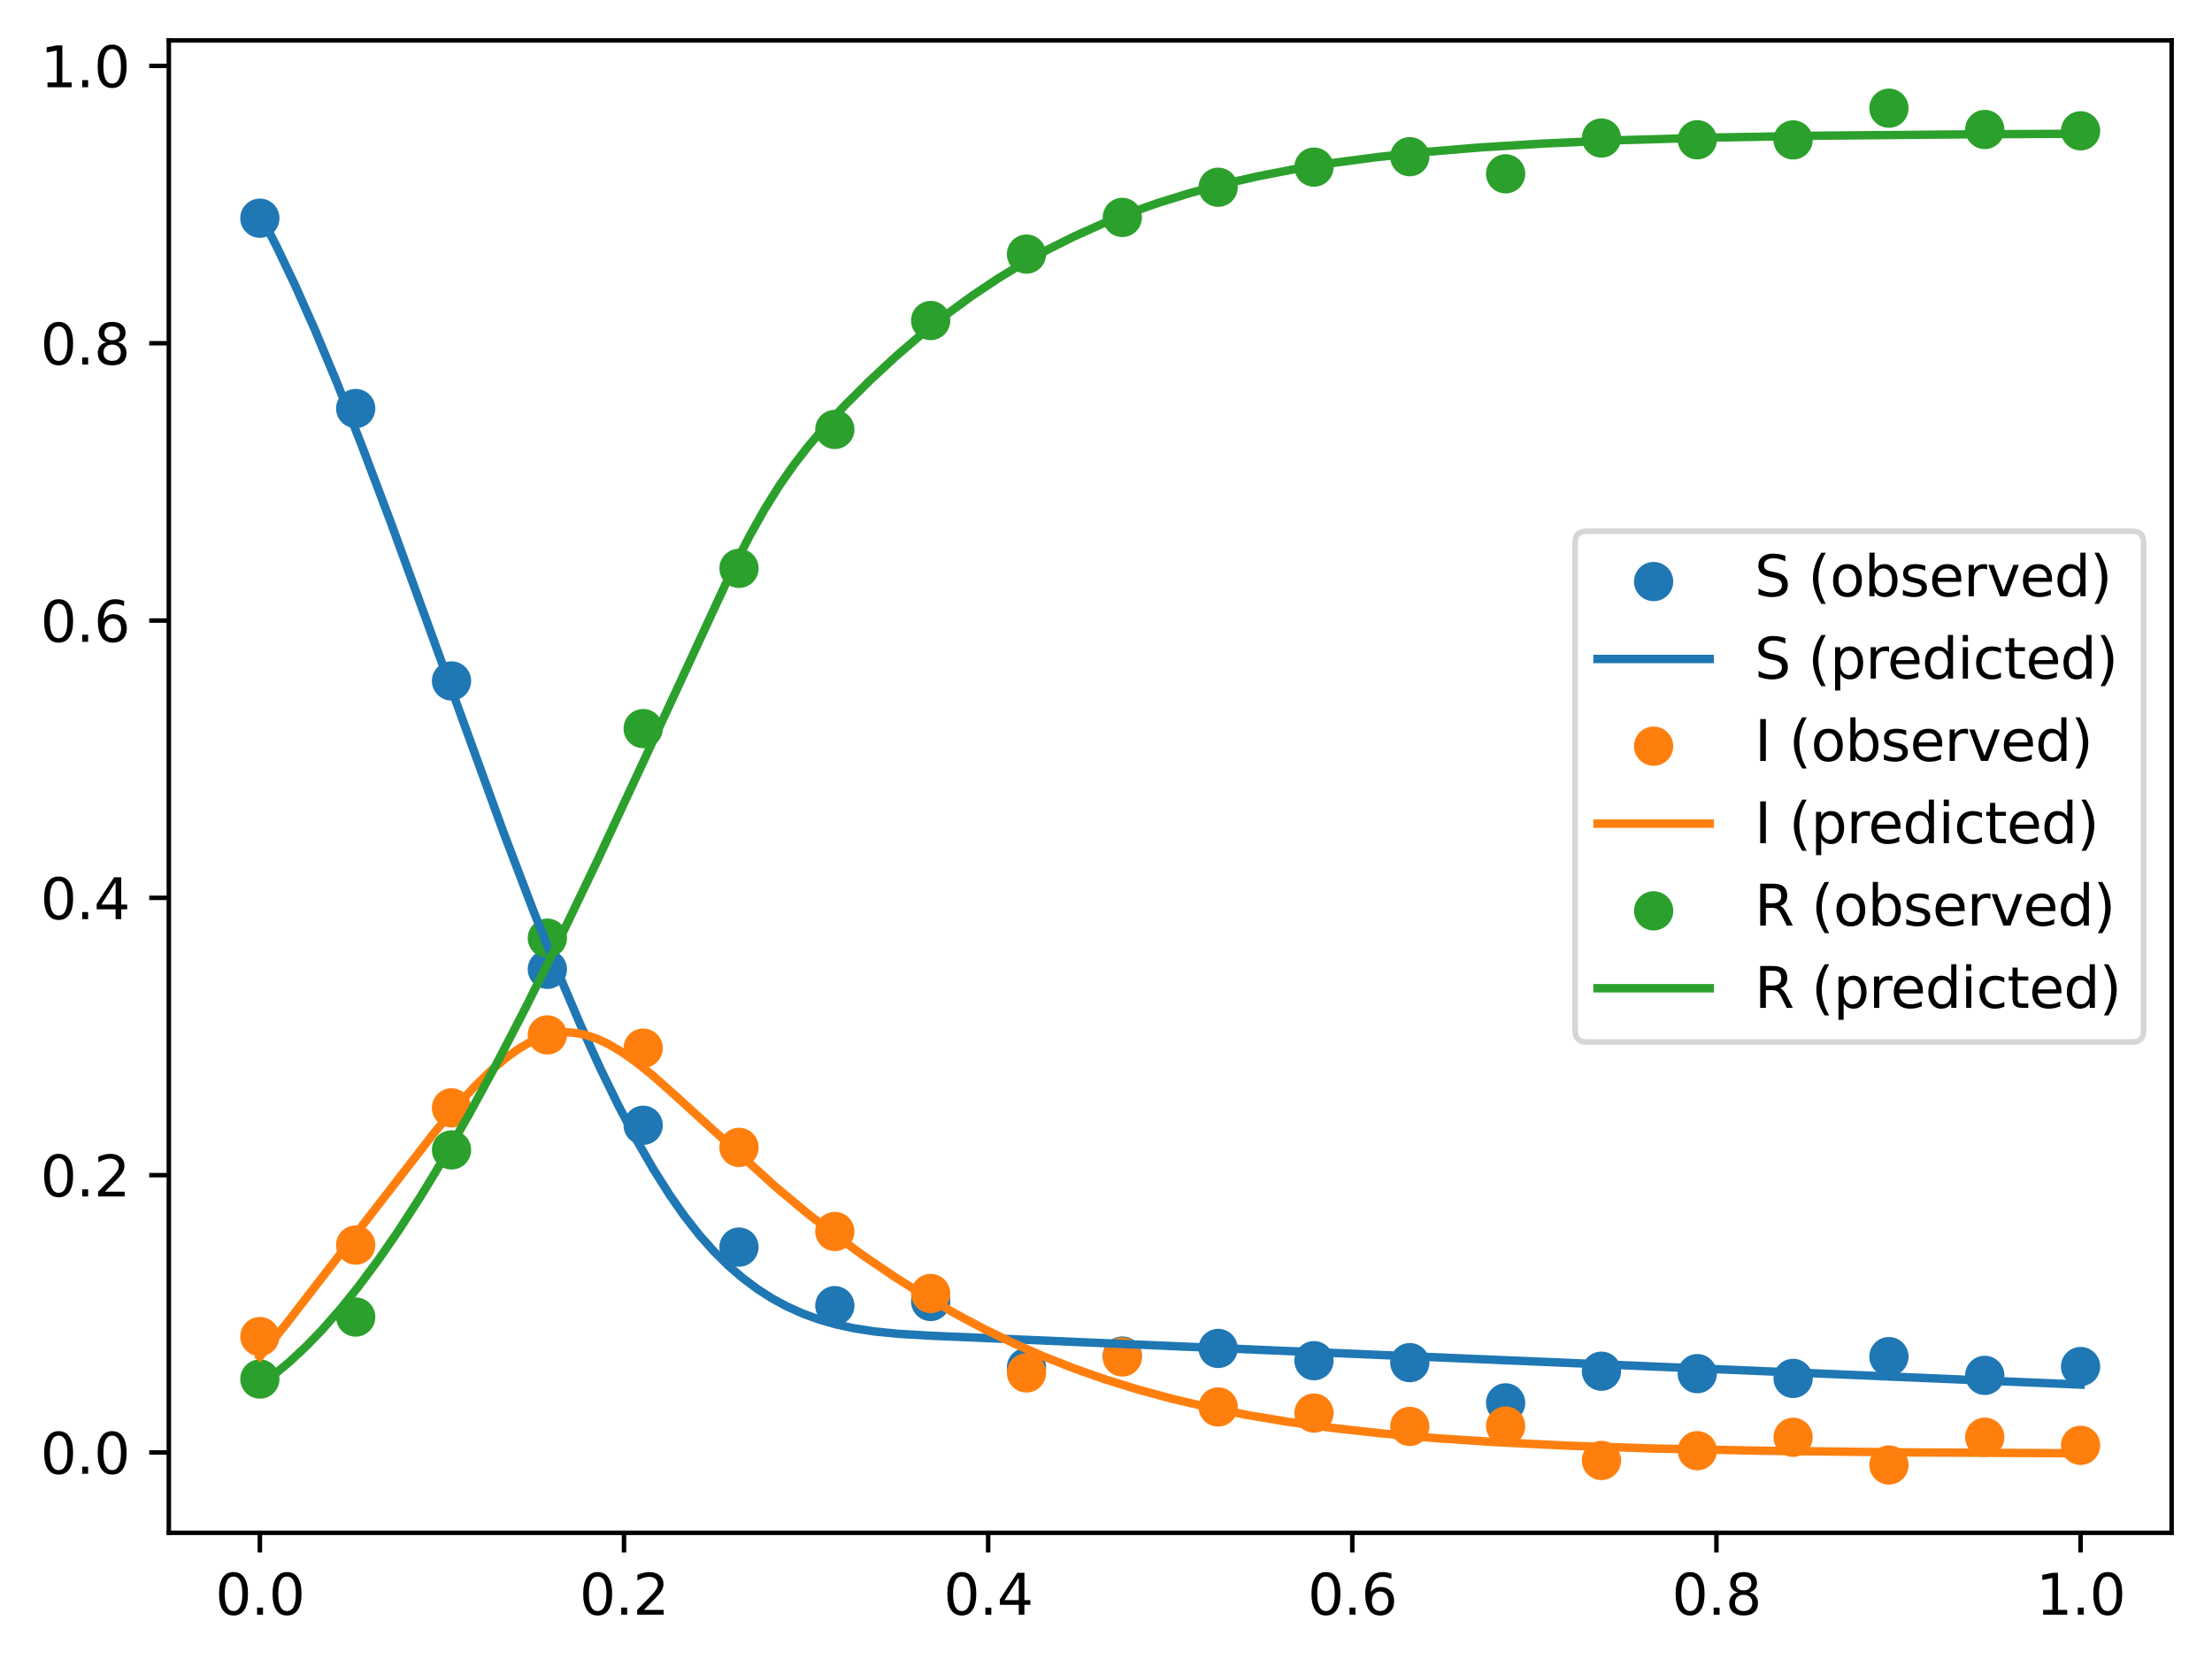 <?xml version="1.0" encoding="utf-8" standalone="no"?>
<!DOCTYPE svg PUBLIC "-//W3C//DTD SVG 1.1//EN"
  "http://www.w3.org/Graphics/SVG/1.1/DTD/svg11.dtd">
<svg xmlns:xlink="http://www.w3.org/1999/xlink" width="394.423pt" height="297.19pt" viewBox="0 0 394.423 297.19" xmlns="http://www.w3.org/2000/svg" version="1.1">
 <defs>
  <style type="text/css">*{stroke-linejoin: round; stroke-linecap: butt}</style>
 </defs>
 <g id="figure_1">
  <g id="patch_1">
   <path d="M 0 297.19 
L 394.423 297.19 
L 394.423 0 
L 0 0 
z
" style="fill: #ffffff"/>
  </g>
  <g id="axes_1">
   <g id="patch_2">
    <path d="M 30.103 273.312 
L 387.223 273.312 
L 387.223 7.2 
L 30.103 7.2 
z
" style="fill: #ffffff"/>
   </g>
   <g id="PathCollection_1">
    <defs>
     <path id="m6e662ac81a" d="M 0 3 
C 0.796 3 1.559 2.684 2.121 2.121 
C 2.684 1.559 3 0.796 3 0 
C 3 -0.796 2.684 -1.559 2.121 -2.121 
C 1.559 -2.684 0.796 -3 0 -3 
C -0.796 -3 -1.559 -2.684 -2.121 -2.121 
C -2.684 -1.559 -3 -0.796 -3 0 
C -3 0.796 -2.684 1.559 -2.121 2.121 
C -1.559 2.684 -0.796 3 0 3 
z
" style="stroke: #1f77b4"/>
    </defs>
    <g clip-path="url(#p303d500cec)">
     <use xlink:href="#m6e662ac81a" x="46.336" y="38.906" style="fill: #1f77b4; stroke: #1f77b4"/>
     <use xlink:href="#m6e662ac81a" x="63.423" y="72.843" style="fill: #1f77b4; stroke: #1f77b4"/>
     <use xlink:href="#m6e662ac81a" x="80.51" y="121.418" style="fill: #1f77b4; stroke: #1f77b4"/>
     <use xlink:href="#m6e662ac81a" x="97.597" y="172.837" style="fill: #1f77b4; stroke: #1f77b4"/>
     <use xlink:href="#m6e662ac81a" x="114.684" y="200.645" style="fill: #1f77b4; stroke: #1f77b4"/>
     <use xlink:href="#m6e662ac81a" x="131.771" y="222.369" style="fill: #1f77b4; stroke: #1f77b4"/>
     <use xlink:href="#m6e662ac81a" x="148.858" y="232.81" style="fill: #1f77b4; stroke: #1f77b4"/>
     <use xlink:href="#m6e662ac81a" x="165.945" y="232.06" style="fill: #1f77b4; stroke: #1f77b4"/>
     <use xlink:href="#m6e662ac81a" x="183.033" y="243.818" style="fill: #1f77b4; stroke: #1f77b4"/>
     <use xlink:href="#m6e662ac81a" x="200.12" y="241.795" style="fill: #1f77b4; stroke: #1f77b4"/>
     <use xlink:href="#m6e662ac81a" x="217.207" y="240.435" style="fill: #1f77b4; stroke: #1f77b4"/>
     <use xlink:href="#m6e662ac81a" x="234.294" y="242.621" style="fill: #1f77b4; stroke: #1f77b4"/>
     <use xlink:href="#m6e662ac81a" x="251.381" y="242.968" style="fill: #1f77b4; stroke: #1f77b4"/>
     <use xlink:href="#m6e662ac81a" x="268.468" y="250.138" style="fill: #1f77b4; stroke: #1f77b4"/>
     <use xlink:href="#m6e662ac81a" x="285.555" y="244.494" style="fill: #1f77b4; stroke: #1f77b4"/>
     <use xlink:href="#m6e662ac81a" x="302.642" y="244.93" style="fill: #1f77b4; stroke: #1f77b4"/>
     <use xlink:href="#m6e662ac81a" x="319.729" y="245.781" style="fill: #1f77b4; stroke: #1f77b4"/>
     <use xlink:href="#m6e662ac81a" x="336.816" y="241.897" style="fill: #1f77b4; stroke: #1f77b4"/>
     <use xlink:href="#m6e662ac81a" x="353.903" y="245.236" style="fill: #1f77b4; stroke: #1f77b4"/>
     <use xlink:href="#m6e662ac81a" x="370.99" y="243.665" style="fill: #1f77b4; stroke: #1f77b4"/>
    </g>
   </g>
   <g id="PathCollection_2">
    <defs>
     <path id="mc2df171683" d="M 0 3 
C 0.796 3 1.559 2.684 2.121 2.121 
C 2.684 1.559 3 0.796 3 0 
C 3 -0.796 2.684 -1.559 2.121 -2.121 
C 1.559 -2.684 0.796 -3 0 -3 
C -0.796 -3 -1.559 -2.684 -2.121 -2.121 
C -2.684 -1.559 -3 -0.796 -3 0 
C -3 0.796 -2.684 1.559 -2.121 2.121 
C -1.559 2.684 -0.796 3 0 3 
z
" style="stroke: #ff7f0e"/>
    </defs>
    <g clip-path="url(#p303d500cec)">
     <use xlink:href="#mc2df171683" x="46.336" y="238.317" style="fill: #ff7f0e; stroke: #ff7f0e"/>
     <use xlink:href="#mc2df171683" x="63.423" y="222.005" style="fill: #ff7f0e; stroke: #ff7f0e"/>
     <use xlink:href="#mc2df171683" x="80.51" y="197.543" style="fill: #ff7f0e; stroke: #ff7f0e"/>
     <use xlink:href="#mc2df171683" x="97.597" y="184.533" style="fill: #ff7f0e; stroke: #ff7f0e"/>
     <use xlink:href="#mc2df171683" x="114.684" y="186.893" style="fill: #ff7f0e; stroke: #ff7f0e"/>
     <use xlink:href="#mc2df171683" x="131.771" y="204.591" style="fill: #ff7f0e; stroke: #ff7f0e"/>
     <use xlink:href="#mc2df171683" x="148.858" y="219.58" style="fill: #ff7f0e; stroke: #ff7f0e"/>
     <use xlink:href="#mc2df171683" x="165.945" y="230.638" style="fill: #ff7f0e; stroke: #ff7f0e"/>
     <use xlink:href="#mc2df171683" x="183.033" y="244.797" style="fill: #ff7f0e; stroke: #ff7f0e"/>
     <use xlink:href="#mc2df171683" x="200.12" y="241.953" style="fill: #ff7f0e; stroke: #ff7f0e"/>
     <use xlink:href="#mc2df171683" x="217.207" y="250.873" style="fill: #ff7f0e; stroke: #ff7f0e"/>
     <use xlink:href="#mc2df171683" x="234.294" y="251.959" style="fill: #ff7f0e; stroke: #ff7f0e"/>
     <use xlink:href="#mc2df171683" x="251.381" y="254.339" style="fill: #ff7f0e; stroke: #ff7f0e"/>
     <use xlink:href="#mc2df171683" x="268.468" y="254.275" style="fill: #ff7f0e; stroke: #ff7f0e"/>
     <use xlink:href="#mc2df171683" x="285.555" y="260.409" style="fill: #ff7f0e; stroke: #ff7f0e"/>
     <use xlink:href="#mc2df171683" x="302.642" y="258.673" style="fill: #ff7f0e; stroke: #ff7f0e"/>
     <use xlink:href="#mc2df171683" x="319.729" y="256.281" style="fill: #ff7f0e; stroke: #ff7f0e"/>
     <use xlink:href="#mc2df171683" x="336.816" y="261.216" style="fill: #ff7f0e; stroke: #ff7f0e"/>
     <use xlink:href="#mc2df171683" x="353.903" y="256.264" style="fill: #ff7f0e; stroke: #ff7f0e"/>
     <use xlink:href="#mc2df171683" x="370.99" y="257.716" style="fill: #ff7f0e; stroke: #ff7f0e"/>
    </g>
   </g>
   <g id="PathCollection_3">
    <defs>
     <path id="m7950f40a9c" d="M 0 3 
C 0.796 3 1.559 2.684 2.121 2.121 
C 2.684 1.559 3 0.796 3 0 
C 3 -0.796 2.684 -1.559 2.121 -2.121 
C 1.559 -2.684 0.796 -3 0 -3 
C -0.796 -3 -1.559 -2.684 -2.121 -2.121 
C -2.684 -1.559 -3 -0.796 -3 0 
C -3 0.796 -2.684 1.559 -2.121 2.121 
C -1.559 2.684 -0.796 3 0 3 
z
" style="stroke: #2ca02c"/>
    </defs>
    <g clip-path="url(#p303d500cec)">
     <use xlink:href="#m7950f40a9c" x="46.336" y="245.895" style="fill: #2ca02c; stroke: #2ca02c"/>
     <use xlink:href="#m7950f40a9c" x="63.423" y="234.837" style="fill: #2ca02c; stroke: #2ca02c"/>
     <use xlink:href="#m7950f40a9c" x="80.51" y="205.035" style="fill: #2ca02c; stroke: #2ca02c"/>
     <use xlink:href="#m7950f40a9c" x="97.597" y="167.279" style="fill: #2ca02c; stroke: #2ca02c"/>
     <use xlink:href="#m7950f40a9c" x="114.684" y="129.912" style="fill: #2ca02c; stroke: #2ca02c"/>
     <use xlink:href="#m7950f40a9c" x="131.771" y="101.341" style="fill: #2ca02c; stroke: #2ca02c"/>
     <use xlink:href="#m7950f40a9c" x="148.858" y="76.574" style="fill: #2ca02c; stroke: #2ca02c"/>
     <use xlink:href="#m7950f40a9c" x="165.945" y="57.152" style="fill: #2ca02c; stroke: #2ca02c"/>
     <use xlink:href="#m7950f40a9c" x="183.033" y="45.31" style="fill: #2ca02c; stroke: #2ca02c"/>
     <use xlink:href="#m7950f40a9c" x="200.12" y="38.767" style="fill: #2ca02c; stroke: #2ca02c"/>
     <use xlink:href="#m7950f40a9c" x="217.207" y="33.387" style="fill: #2ca02c; stroke: #2ca02c"/>
     <use xlink:href="#m7950f40a9c" x="234.294" y="29.797" style="fill: #2ca02c; stroke: #2ca02c"/>
     <use xlink:href="#m7950f40a9c" x="251.381" y="27.939" style="fill: #2ca02c; stroke: #2ca02c"/>
     <use xlink:href="#m7950f40a9c" x="268.468" y="30.992" style="fill: #2ca02c; stroke: #2ca02c"/>
     <use xlink:href="#m7950f40a9c" x="285.555" y="24.611" style="fill: #2ca02c; stroke: #2ca02c"/>
     <use xlink:href="#m7950f40a9c" x="302.642" y="24.92" style="fill: #2ca02c; stroke: #2ca02c"/>
     <use xlink:href="#m7950f40a9c" x="319.729" y="24.945" style="fill: #2ca02c; stroke: #2ca02c"/>
     <use xlink:href="#m7950f40a9c" x="336.816" y="19.296" style="fill: #2ca02c; stroke: #2ca02c"/>
     <use xlink:href="#m7950f40a9c" x="353.903" y="23.086" style="fill: #2ca02c; stroke: #2ca02c"/>
     <use xlink:href="#m7950f40a9c" x="370.99" y="23.329" style="fill: #2ca02c; stroke: #2ca02c"/>
    </g>
   </g>
   <g id="matplotlib.axis_1">
    <g id="xtick_1">
     <g id="line2d_1">
      <defs>
       <path id="m458467205c" d="M 0 0 
L 0 3.5 
" style="stroke: #000000; stroke-width: 0.8"/>
      </defs>
      <g>
       <use xlink:href="#m458467205c" x="46.336" y="273.312" style="stroke: #000000; stroke-width: 0.8"/>
      </g>
     </g>
     <g id="text_1">
      <!-- 0.0 -->
      <g transform="translate(38.384 287.91) scale(0.1 -0.1)">
       <defs>
        <path id="DejaVuSans-30" d="M 2034 4250 
Q 1547 4250 1301 3770 
Q 1056 3291 1056 2328 
Q 1056 1369 1301 889 
Q 1547 409 2034 409 
Q 2525 409 2770 889 
Q 3016 1369 3016 2328 
Q 3016 3291 2770 3770 
Q 2525 4250 2034 4250 
z
M 2034 4750 
Q 2819 4750 3233 4129 
Q 3647 3509 3647 2328 
Q 3647 1150 3233 529 
Q 2819 -91 2034 -91 
Q 1250 -91 836 529 
Q 422 1150 422 2328 
Q 422 3509 836 4129 
Q 1250 4750 2034 4750 
z
" transform="scale(0.016)"/>
        <path id="DejaVuSans-2e" d="M 684 794 
L 1344 794 
L 1344 0 
L 684 0 
L 684 794 
z
" transform="scale(0.016)"/>
       </defs>
       <use xlink:href="#DejaVuSans-30"/>
       <use xlink:href="#DejaVuSans-2e" x="63.623"/>
       <use xlink:href="#DejaVuSans-30" x="95.41"/>
      </g>
     </g>
    </g>
    <g id="xtick_2">
     <g id="line2d_2">
      <g>
       <use xlink:href="#m458467205c" x="111.267" y="273.312" style="stroke: #000000; stroke-width: 0.8"/>
      </g>
     </g>
     <g id="text_2">
      <!-- 0.2 -->
      <g transform="translate(103.315 287.91) scale(0.1 -0.1)">
       <defs>
        <path id="DejaVuSans-32" d="M 1228 531 
L 3431 531 
L 3431 0 
L 469 0 
L 469 531 
Q 828 903 1448 1529 
Q 2069 2156 2228 2338 
Q 2531 2678 2651 2914 
Q 2772 3150 2772 3378 
Q 2772 3750 2511 3984 
Q 2250 4219 1831 4219 
Q 1534 4219 1204 4116 
Q 875 4013 500 3803 
L 500 4441 
Q 881 4594 1212 4672 
Q 1544 4750 1819 4750 
Q 2544 4750 2975 4387 
Q 3406 4025 3406 3419 
Q 3406 3131 3298 2873 
Q 3191 2616 2906 2266 
Q 2828 2175 2409 1742 
Q 1991 1309 1228 531 
z
" transform="scale(0.016)"/>
       </defs>
       <use xlink:href="#DejaVuSans-30"/>
       <use xlink:href="#DejaVuSans-2e" x="63.623"/>
       <use xlink:href="#DejaVuSans-32" x="95.41"/>
      </g>
     </g>
    </g>
    <g id="xtick_3">
     <g id="line2d_3">
      <g>
       <use xlink:href="#m458467205c" x="176.198" y="273.312" style="stroke: #000000; stroke-width: 0.8"/>
      </g>
     </g>
     <g id="text_3">
      <!-- 0.4 -->
      <g transform="translate(168.246 287.91) scale(0.1 -0.1)">
       <defs>
        <path id="DejaVuSans-34" d="M 2419 4116 
L 825 1625 
L 2419 1625 
L 2419 4116 
z
M 2253 4666 
L 3047 4666 
L 3047 1625 
L 3713 1625 
L 3713 1100 
L 3047 1100 
L 3047 0 
L 2419 0 
L 2419 1100 
L 313 1100 
L 313 1709 
L 2253 4666 
z
" transform="scale(0.016)"/>
       </defs>
       <use xlink:href="#DejaVuSans-30"/>
       <use xlink:href="#DejaVuSans-2e" x="63.623"/>
       <use xlink:href="#DejaVuSans-34" x="95.41"/>
      </g>
     </g>
    </g>
    <g id="xtick_4">
     <g id="line2d_4">
      <g>
       <use xlink:href="#m458467205c" x="241.129" y="273.312" style="stroke: #000000; stroke-width: 0.8"/>
      </g>
     </g>
     <g id="text_4">
      <!-- 0.6 -->
      <g transform="translate(233.177 287.91) scale(0.1 -0.1)">
       <defs>
        <path id="DejaVuSans-36" d="M 2113 2584 
Q 1688 2584 1439 2293 
Q 1191 2003 1191 1497 
Q 1191 994 1439 701 
Q 1688 409 2113 409 
Q 2538 409 2786 701 
Q 3034 994 3034 1497 
Q 3034 2003 2786 2293 
Q 2538 2584 2113 2584 
z
M 3366 4563 
L 3366 3988 
Q 3128 4100 2886 4159 
Q 2644 4219 2406 4219 
Q 1781 4219 1451 3797 
Q 1122 3375 1075 2522 
Q 1259 2794 1537 2939 
Q 1816 3084 2150 3084 
Q 2853 3084 3261 2657 
Q 3669 2231 3669 1497 
Q 3669 778 3244 343 
Q 2819 -91 2113 -91 
Q 1303 -91 875 529 
Q 447 1150 447 2328 
Q 447 3434 972 4092 
Q 1497 4750 2381 4750 
Q 2619 4750 2861 4703 
Q 3103 4656 3366 4563 
z
" transform="scale(0.016)"/>
       </defs>
       <use xlink:href="#DejaVuSans-30"/>
       <use xlink:href="#DejaVuSans-2e" x="63.623"/>
       <use xlink:href="#DejaVuSans-36" x="95.41"/>
      </g>
     </g>
    </g>
    <g id="xtick_5">
     <g id="line2d_5">
      <g>
       <use xlink:href="#m458467205c" x="306.059" y="273.312" style="stroke: #000000; stroke-width: 0.8"/>
      </g>
     </g>
     <g id="text_5">
      <!-- 0.8 -->
      <g transform="translate(298.108 287.91) scale(0.1 -0.1)">
       <defs>
        <path id="DejaVuSans-38" d="M 2034 2216 
Q 1584 2216 1326 1975 
Q 1069 1734 1069 1313 
Q 1069 891 1326 650 
Q 1584 409 2034 409 
Q 2484 409 2743 651 
Q 3003 894 3003 1313 
Q 3003 1734 2745 1975 
Q 2488 2216 2034 2216 
z
M 1403 2484 
Q 997 2584 770 2862 
Q 544 3141 544 3541 
Q 544 4100 942 4425 
Q 1341 4750 2034 4750 
Q 2731 4750 3128 4425 
Q 3525 4100 3525 3541 
Q 3525 3141 3298 2862 
Q 3072 2584 2669 2484 
Q 3125 2378 3379 2068 
Q 3634 1759 3634 1313 
Q 3634 634 3220 271 
Q 2806 -91 2034 -91 
Q 1263 -91 848 271 
Q 434 634 434 1313 
Q 434 1759 690 2068 
Q 947 2378 1403 2484 
z
M 1172 3481 
Q 1172 3119 1398 2916 
Q 1625 2713 2034 2713 
Q 2441 2713 2670 2916 
Q 2900 3119 2900 3481 
Q 2900 3844 2670 4047 
Q 2441 4250 2034 4250 
Q 1625 4250 1398 4047 
Q 1172 3844 1172 3481 
z
" transform="scale(0.016)"/>
       </defs>
       <use xlink:href="#DejaVuSans-30"/>
       <use xlink:href="#DejaVuSans-2e" x="63.623"/>
       <use xlink:href="#DejaVuSans-38" x="95.41"/>
      </g>
     </g>
    </g>
    <g id="xtick_6">
     <g id="line2d_6">
      <g>
       <use xlink:href="#m458467205c" x="370.99" y="273.312" style="stroke: #000000; stroke-width: 0.8"/>
      </g>
     </g>
     <g id="text_6">
      <!-- 1.0 -->
      <g transform="translate(363.039 287.91) scale(0.1 -0.1)">
       <defs>
        <path id="DejaVuSans-31" d="M 794 531 
L 1825 531 
L 1825 4091 
L 703 3866 
L 703 4441 
L 1819 4666 
L 2450 4666 
L 2450 531 
L 3481 531 
L 3481 0 
L 794 0 
L 794 531 
z
" transform="scale(0.016)"/>
       </defs>
       <use xlink:href="#DejaVuSans-31"/>
       <use xlink:href="#DejaVuSans-2e" x="63.623"/>
       <use xlink:href="#DejaVuSans-30" x="95.41"/>
      </g>
     </g>
    </g>
   </g>
   <g id="matplotlib.axis_2">
    <g id="ytick_1">
     <g id="line2d_7">
      <defs>
       <path id="m991d4d31da" d="M 0 0 
L -3.5 0 
" style="stroke: #000000; stroke-width: 0.8"/>
      </defs>
      <g>
       <use xlink:href="#m991d4d31da" x="30.103" y="258.985" style="stroke: #000000; stroke-width: 0.8"/>
      </g>
     </g>
     <g id="text_7">
      <!-- 0.0 -->
      <g transform="translate(7.2 262.784) scale(0.1 -0.1)">
       <use xlink:href="#DejaVuSans-30"/>
       <use xlink:href="#DejaVuSans-2e" x="63.623"/>
       <use xlink:href="#DejaVuSans-30" x="95.41"/>
      </g>
     </g>
    </g>
    <g id="ytick_2">
     <g id="line2d_8">
      <g>
       <use xlink:href="#m991d4d31da" x="30.103" y="209.539" style="stroke: #000000; stroke-width: 0.8"/>
      </g>
     </g>
     <g id="text_8">
      <!-- 0.2 -->
      <g transform="translate(7.2 213.338) scale(0.1 -0.1)">
       <use xlink:href="#DejaVuSans-30"/>
       <use xlink:href="#DejaVuSans-2e" x="63.623"/>
       <use xlink:href="#DejaVuSans-32" x="95.41"/>
      </g>
     </g>
    </g>
    <g id="ytick_3">
     <g id="line2d_9">
      <g>
       <use xlink:href="#m991d4d31da" x="30.103" y="160.092" style="stroke: #000000; stroke-width: 0.8"/>
      </g>
     </g>
     <g id="text_9">
      <!-- 0.4 -->
      <g transform="translate(7.2 163.892) scale(0.1 -0.1)">
       <use xlink:href="#DejaVuSans-30"/>
       <use xlink:href="#DejaVuSans-2e" x="63.623"/>
       <use xlink:href="#DejaVuSans-34" x="95.41"/>
      </g>
     </g>
    </g>
    <g id="ytick_4">
     <g id="line2d_10">
      <g>
       <use xlink:href="#m991d4d31da" x="30.103" y="110.646" style="stroke: #000000; stroke-width: 0.8"/>
      </g>
     </g>
     <g id="text_10">
      <!-- 0.6 -->
      <g transform="translate(7.2 114.445) scale(0.1 -0.1)">
       <use xlink:href="#DejaVuSans-30"/>
       <use xlink:href="#DejaVuSans-2e" x="63.623"/>
       <use xlink:href="#DejaVuSans-36" x="95.41"/>
      </g>
     </g>
    </g>
    <g id="ytick_5">
     <g id="line2d_11">
      <g>
       <use xlink:href="#m991d4d31da" x="30.103" y="61.199" style="stroke: #000000; stroke-width: 0.8"/>
      </g>
     </g>
     <g id="text_11">
      <!-- 0.8 -->
      <g transform="translate(7.2 64.999) scale(0.1 -0.1)">
       <use xlink:href="#DejaVuSans-30"/>
       <use xlink:href="#DejaVuSans-2e" x="63.623"/>
       <use xlink:href="#DejaVuSans-38" x="95.41"/>
      </g>
     </g>
    </g>
    <g id="ytick_6">
     <g id="line2d_12">
      <g>
       <use xlink:href="#m991d4d31da" x="30.103" y="11.753" style="stroke: #000000; stroke-width: 0.8"/>
      </g>
     </g>
     <g id="text_12">
      <!-- 1.0 -->
      <g transform="translate(7.2 15.552) scale(0.1 -0.1)">
       <use xlink:href="#DejaVuSans-31"/>
       <use xlink:href="#DejaVuSans-2e" x="63.623"/>
       <use xlink:href="#DejaVuSans-30" x="95.41"/>
      </g>
     </g>
    </g>
   </g>
   <g id="line2d_13">
    <path d="M 46.336 38.169 
L 49.261 43.829 
L 52.51 50.627 
L 56.085 58.657 
L 59.985 67.99 
L 64.535 79.502 
L 69.734 93.287 
L 76.884 112.916 
L 89.883 148.706 
L 95.083 162.339 
L 99.632 173.661 
L 103.532 182.801 
L 107.107 190.65 
L 110.357 197.298 
L 113.607 203.444 
L 116.531 208.518 
L 119.456 213.136 
L 122.056 216.841 
L 124.656 220.156 
L 127.256 223.086 
L 129.856 225.659 
L 132.455 227.902 
L 135.055 229.843 
L 137.655 231.507 
L 140.255 232.919 
L 143.18 234.236 
L 146.105 235.297 
L 149.029 236.135 
L 152.279 236.843 
L 155.854 237.397 
L 160.079 237.824 
L 165.928 238.165 
L 226.375 240.763 
L 370.99 246.887 
L 370.99 246.887 
" clip-path="url(#p303d500cec)" style="fill: none; stroke: #1f77b4; stroke-width: 1.5; stroke-linecap: square"/>
   </g>
   <g id="line2d_14">
    <path d="M 46.336 241.907 
L 51.211 235.837 
L 60.635 223.641 
L 77.534 201.842 
L 81.434 197.216 
L 84.683 193.688 
L 87.608 190.843 
L 90.208 188.641 
L 92.483 187.013 
L 94.433 185.87 
L 96.383 184.987 
L 98.008 184.466 
L 99.632 184.156 
L 101.257 184.072 
L 102.882 184.211 
L 104.507 184.556 
L 106.457 185.219 
L 108.407 186.126 
L 110.682 187.453 
L 113.282 189.269 
L 116.206 191.612 
L 120.106 195.065 
L 138.305 211.629 
L 143.83 216.238 
L 149.029 220.296 
L 154.229 224.087 
L 159.754 227.832 
L 165.278 231.299 
L 170.478 234.306 
L 175.678 237.065 
L 180.877 239.58 
L 186.077 241.859 
L 191.602 244.035 
L 197.126 245.972 
L 202.976 247.783 
L 209.151 249.452 
L 215.65 250.966 
L 222.475 252.32 
L 229.624 253.513 
L 237.424 254.591 
L 246.198 255.571 
L 255.948 256.426 
L 266.997 257.161 
L 279.671 257.775 
L 294.945 258.282 
L 313.794 258.675 
L 338.817 258.962 
L 370.99 259.131 
L 370.99 259.131 
" clip-path="url(#p303d500cec)" style="fill: none; stroke: #ff7f0e; stroke-width: 1.5; stroke-linecap: square"/>
   </g>
   <g id="line2d_15">
    <path d="M 46.336 246.952 
L 48.936 245.056 
L 51.536 242.903 
L 54.46 240.186 
L 57.385 237.167 
L 60.635 233.475 
L 63.885 229.444 
L 67.46 224.641 
L 71.034 219.473 
L 74.934 213.447 
L 79.159 206.495 
L 83.708 198.56 
L 88.583 189.595 
L 93.783 179.57 
L 99.632 167.809 
L 106.457 153.573 
L 115.232 134.707 
L 130.506 101.705 
L 133.755 95.386 
L 136.355 90.768 
L 138.955 86.604 
L 141.555 82.882 
L 144.155 79.528 
L 147.08 76.1 
L 150.654 72.271 
L 155.204 67.753 
L 159.754 63.537 
L 164.303 59.623 
L 168.853 56.01 
L 173.403 52.692 
L 177.953 49.657 
L 182.502 46.894 
L 187.052 44.387 
L 191.602 42.122 
L 196.476 39.942 
L 201.351 37.999 
L 206.551 36.164 
L 212.075 34.456 
L 217.925 32.89 
L 224.1 31.473 
L 230.599 30.208 
L 237.749 29.048 
L 245.548 28.012 
L 254.323 27.081 
L 264.072 26.279 
L 275.121 25.597 
L 288.121 25.023 
L 304.045 24.553 
L 324.193 24.194 
L 351.817 23.941 
L 370.99 23.852 
L 370.99 23.852 
" clip-path="url(#p303d500cec)" style="fill: none; stroke: #2ca02c; stroke-width: 1.5; stroke-linecap: square"/>
   </g>
   <g id="patch_3">
    <path d="M 30.103 273.312 
L 30.103 7.2 
" style="fill: none; stroke: #000000; stroke-width: 0.8; stroke-linejoin: miter; stroke-linecap: square"/>
   </g>
   <g id="patch_4">
    <path d="M 387.223 273.312 
L 387.223 7.2 
" style="fill: none; stroke: #000000; stroke-width: 0.8; stroke-linejoin: miter; stroke-linecap: square"/>
   </g>
   <g id="patch_5">
    <path d="M 30.103 273.312 
L 387.223 273.312 
" style="fill: none; stroke: #000000; stroke-width: 0.8; stroke-linejoin: miter; stroke-linecap: square"/>
   </g>
   <g id="patch_6">
    <path d="M 30.103 7.2 
L 387.223 7.2 
" style="fill: none; stroke: #000000; stroke-width: 0.8; stroke-linejoin: miter; stroke-linecap: square"/>
   </g>
   <g id="legend_1">
    <g id="patch_7">
     <path d="M 282.859 185.79 
L 380.223 185.79 
Q 382.223 185.79 382.223 183.79 
L 382.223 96.722 
Q 382.223 94.722 380.223 94.722 
L 282.859 94.722 
Q 280.859 94.722 280.859 96.722 
L 280.859 183.79 
Q 280.859 185.79 282.859 185.79 
z
" style="fill: #ffffff; opacity: 0.8; stroke: #cccccc; stroke-linejoin: miter"/>
    </g>
    <g id="PathCollection_4">
     <g>
      <use xlink:href="#m6e662ac81a" x="294.859" y="103.695" style="fill: #1f77b4; stroke: #1f77b4"/>
     </g>
    </g>
    <g id="text_13">
     <!-- S (observed) -->
     <g transform="translate(312.859 106.32) scale(0.1 -0.1)">
      <defs>
       <path id="DejaVuSans-53" d="M 3425 4513 
L 3425 3897 
Q 3066 4069 2747 4153 
Q 2428 4238 2131 4238 
Q 1616 4238 1336 4038 
Q 1056 3838 1056 3469 
Q 1056 3159 1242 3001 
Q 1428 2844 1947 2747 
L 2328 2669 
Q 3034 2534 3370 2195 
Q 3706 1856 3706 1288 
Q 3706 609 3251 259 
Q 2797 -91 1919 -91 
Q 1588 -91 1214 -16 
Q 841 59 441 206 
L 441 856 
Q 825 641 1194 531 
Q 1563 422 1919 422 
Q 2459 422 2753 634 
Q 3047 847 3047 1241 
Q 3047 1584 2836 1778 
Q 2625 1972 2144 2069 
L 1759 2144 
Q 1053 2284 737 2584 
Q 422 2884 422 3419 
Q 422 4038 858 4394 
Q 1294 4750 2059 4750 
Q 2388 4750 2728 4690 
Q 3069 4631 3425 4513 
z
" transform="scale(0.016)"/>
       <path id="DejaVuSans-20" transform="scale(0.016)"/>
       <path id="DejaVuSans-28" d="M 1984 4856 
Q 1566 4138 1362 3434 
Q 1159 2731 1159 2009 
Q 1159 1288 1364 580 
Q 1569 -128 1984 -844 
L 1484 -844 
Q 1016 -109 783 600 
Q 550 1309 550 2009 
Q 550 2706 781 3412 
Q 1013 4119 1484 4856 
L 1984 4856 
z
" transform="scale(0.016)"/>
       <path id="DejaVuSans-6f" d="M 1959 3097 
Q 1497 3097 1228 2736 
Q 959 2375 959 1747 
Q 959 1119 1226 758 
Q 1494 397 1959 397 
Q 2419 397 2687 759 
Q 2956 1122 2956 1747 
Q 2956 2369 2687 2733 
Q 2419 3097 1959 3097 
z
M 1959 3584 
Q 2709 3584 3137 3096 
Q 3566 2609 3566 1747 
Q 3566 888 3137 398 
Q 2709 -91 1959 -91 
Q 1206 -91 779 398 
Q 353 888 353 1747 
Q 353 2609 779 3096 
Q 1206 3584 1959 3584 
z
" transform="scale(0.016)"/>
       <path id="DejaVuSans-62" d="M 3116 1747 
Q 3116 2381 2855 2742 
Q 2594 3103 2138 3103 
Q 1681 3103 1420 2742 
Q 1159 2381 1159 1747 
Q 1159 1113 1420 752 
Q 1681 391 2138 391 
Q 2594 391 2855 752 
Q 3116 1113 3116 1747 
z
M 1159 2969 
Q 1341 3281 1617 3432 
Q 1894 3584 2278 3584 
Q 2916 3584 3314 3078 
Q 3713 2572 3713 1747 
Q 3713 922 3314 415 
Q 2916 -91 2278 -91 
Q 1894 -91 1617 61 
Q 1341 213 1159 525 
L 1159 0 
L 581 0 
L 581 4863 
L 1159 4863 
L 1159 2969 
z
" transform="scale(0.016)"/>
       <path id="DejaVuSans-73" d="M 2834 3397 
L 2834 2853 
Q 2591 2978 2328 3040 
Q 2066 3103 1784 3103 
Q 1356 3103 1142 2972 
Q 928 2841 928 2578 
Q 928 2378 1081 2264 
Q 1234 2150 1697 2047 
L 1894 2003 
Q 2506 1872 2764 1633 
Q 3022 1394 3022 966 
Q 3022 478 2636 193 
Q 2250 -91 1575 -91 
Q 1294 -91 989 -36 
Q 684 19 347 128 
L 347 722 
Q 666 556 975 473 
Q 1284 391 1588 391 
Q 1994 391 2212 530 
Q 2431 669 2431 922 
Q 2431 1156 2273 1281 
Q 2116 1406 1581 1522 
L 1381 1569 
Q 847 1681 609 1914 
Q 372 2147 372 2553 
Q 372 3047 722 3315 
Q 1072 3584 1716 3584 
Q 2034 3584 2315 3537 
Q 2597 3491 2834 3397 
z
" transform="scale(0.016)"/>
       <path id="DejaVuSans-65" d="M 3597 1894 
L 3597 1613 
L 953 1613 
Q 991 1019 1311 708 
Q 1631 397 2203 397 
Q 2534 397 2845 478 
Q 3156 559 3463 722 
L 3463 178 
Q 3153 47 2828 -22 
Q 2503 -91 2169 -91 
Q 1331 -91 842 396 
Q 353 884 353 1716 
Q 353 2575 817 3079 
Q 1281 3584 2069 3584 
Q 2775 3584 3186 3129 
Q 3597 2675 3597 1894 
z
M 3022 2063 
Q 3016 2534 2758 2815 
Q 2500 3097 2075 3097 
Q 1594 3097 1305 2825 
Q 1016 2553 972 2059 
L 3022 2063 
z
" transform="scale(0.016)"/>
       <path id="DejaVuSans-72" d="M 2631 2963 
Q 2534 3019 2420 3045 
Q 2306 3072 2169 3072 
Q 1681 3072 1420 2755 
Q 1159 2438 1159 1844 
L 1159 0 
L 581 0 
L 581 3500 
L 1159 3500 
L 1159 2956 
Q 1341 3275 1631 3429 
Q 1922 3584 2338 3584 
Q 2397 3584 2469 3576 
Q 2541 3569 2628 3553 
L 2631 2963 
z
" transform="scale(0.016)"/>
       <path id="DejaVuSans-76" d="M 191 3500 
L 800 3500 
L 1894 563 
L 2988 3500 
L 3597 3500 
L 2284 0 
L 1503 0 
L 191 3500 
z
" transform="scale(0.016)"/>
       <path id="DejaVuSans-64" d="M 2906 2969 
L 2906 4863 
L 3481 4863 
L 3481 0 
L 2906 0 
L 2906 525 
Q 2725 213 2448 61 
Q 2172 -91 1784 -91 
Q 1150 -91 751 415 
Q 353 922 353 1747 
Q 353 2572 751 3078 
Q 1150 3584 1784 3584 
Q 2172 3584 2448 3432 
Q 2725 3281 2906 2969 
z
M 947 1747 
Q 947 1113 1208 752 
Q 1469 391 1925 391 
Q 2381 391 2643 752 
Q 2906 1113 2906 1747 
Q 2906 2381 2643 2742 
Q 2381 3103 1925 3103 
Q 1469 3103 1208 2742 
Q 947 2381 947 1747 
z
" transform="scale(0.016)"/>
       <path id="DejaVuSans-29" d="M 513 4856 
L 1013 4856 
Q 1481 4119 1714 3412 
Q 1947 2706 1947 2009 
Q 1947 1309 1714 600 
Q 1481 -109 1013 -844 
L 513 -844 
Q 928 -128 1133 580 
Q 1338 1288 1338 2009 
Q 1338 2731 1133 3434 
Q 928 4138 513 4856 
z
" transform="scale(0.016)"/>
      </defs>
      <use xlink:href="#DejaVuSans-53"/>
      <use xlink:href="#DejaVuSans-20" x="63.477"/>
      <use xlink:href="#DejaVuSans-28" x="95.264"/>
      <use xlink:href="#DejaVuSans-6f" x="134.277"/>
      <use xlink:href="#DejaVuSans-62" x="195.459"/>
      <use xlink:href="#DejaVuSans-73" x="258.936"/>
      <use xlink:href="#DejaVuSans-65" x="311.035"/>
      <use xlink:href="#DejaVuSans-72" x="372.559"/>
      <use xlink:href="#DejaVuSans-76" x="413.672"/>
      <use xlink:href="#DejaVuSans-65" x="472.852"/>
      <use xlink:href="#DejaVuSans-64" x="534.375"/>
      <use xlink:href="#DejaVuSans-29" x="597.852"/>
     </g>
    </g>
    <g id="line2d_16">
     <path d="M 284.859 117.498 
L 294.859 117.498 
L 304.859 117.498 
" style="fill: none; stroke: #1f77b4; stroke-width: 1.5; stroke-linecap: square"/>
    </g>
    <g id="text_14">
     <!-- S (predicted) -->
     <g transform="translate(312.859 120.998) scale(0.1 -0.1)">
      <defs>
       <path id="DejaVuSans-70" d="M 1159 525 
L 1159 -1331 
L 581 -1331 
L 581 3500 
L 1159 3500 
L 1159 2969 
Q 1341 3281 1617 3432 
Q 1894 3584 2278 3584 
Q 2916 3584 3314 3078 
Q 3713 2572 3713 1747 
Q 3713 922 3314 415 
Q 2916 -91 2278 -91 
Q 1894 -91 1617 61 
Q 1341 213 1159 525 
z
M 3116 1747 
Q 3116 2381 2855 2742 
Q 2594 3103 2138 3103 
Q 1681 3103 1420 2742 
Q 1159 2381 1159 1747 
Q 1159 1113 1420 752 
Q 1681 391 2138 391 
Q 2594 391 2855 752 
Q 3116 1113 3116 1747 
z
" transform="scale(0.016)"/>
       <path id="DejaVuSans-69" d="M 603 3500 
L 1178 3500 
L 1178 0 
L 603 0 
L 603 3500 
z
M 603 4863 
L 1178 4863 
L 1178 4134 
L 603 4134 
L 603 4863 
z
" transform="scale(0.016)"/>
       <path id="DejaVuSans-63" d="M 3122 3366 
L 3122 2828 
Q 2878 2963 2633 3030 
Q 2388 3097 2138 3097 
Q 1578 3097 1268 2742 
Q 959 2388 959 1747 
Q 959 1106 1268 751 
Q 1578 397 2138 397 
Q 2388 397 2633 464 
Q 2878 531 3122 666 
L 3122 134 
Q 2881 22 2623 -34 
Q 2366 -91 2075 -91 
Q 1284 -91 818 406 
Q 353 903 353 1747 
Q 353 2603 823 3093 
Q 1294 3584 2113 3584 
Q 2378 3584 2631 3529 
Q 2884 3475 3122 3366 
z
" transform="scale(0.016)"/>
       <path id="DejaVuSans-74" d="M 1172 4494 
L 1172 3500 
L 2356 3500 
L 2356 3053 
L 1172 3053 
L 1172 1153 
Q 1172 725 1289 603 
Q 1406 481 1766 481 
L 2356 481 
L 2356 0 
L 1766 0 
Q 1100 0 847 248 
Q 594 497 594 1153 
L 594 3053 
L 172 3053 
L 172 3500 
L 594 3500 
L 594 4494 
L 1172 4494 
z
" transform="scale(0.016)"/>
      </defs>
      <use xlink:href="#DejaVuSans-53"/>
      <use xlink:href="#DejaVuSans-20" x="63.477"/>
      <use xlink:href="#DejaVuSans-28" x="95.264"/>
      <use xlink:href="#DejaVuSans-70" x="134.277"/>
      <use xlink:href="#DejaVuSans-72" x="197.754"/>
      <use xlink:href="#DejaVuSans-65" x="236.617"/>
      <use xlink:href="#DejaVuSans-64" x="298.141"/>
      <use xlink:href="#DejaVuSans-69" x="361.617"/>
      <use xlink:href="#DejaVuSans-63" x="389.4"/>
      <use xlink:href="#DejaVuSans-74" x="444.381"/>
      <use xlink:href="#DejaVuSans-65" x="483.59"/>
      <use xlink:href="#DejaVuSans-64" x="545.113"/>
      <use xlink:href="#DejaVuSans-29" x="608.59"/>
     </g>
    </g>
    <g id="PathCollection_5">
     <g>
      <use xlink:href="#mc2df171683" x="294.859" y="133.051" style="fill: #ff7f0e; stroke: #ff7f0e"/>
     </g>
    </g>
    <g id="text_15">
     <!-- I (observed) -->
     <g transform="translate(312.859 135.676) scale(0.1 -0.1)">
      <defs>
       <path id="DejaVuSans-49" d="M 628 4666 
L 1259 4666 
L 1259 0 
L 628 0 
L 628 4666 
z
" transform="scale(0.016)"/>
      </defs>
      <use xlink:href="#DejaVuSans-49"/>
      <use xlink:href="#DejaVuSans-20" x="29.492"/>
      <use xlink:href="#DejaVuSans-28" x="61.279"/>
      <use xlink:href="#DejaVuSans-6f" x="100.293"/>
      <use xlink:href="#DejaVuSans-62" x="161.475"/>
      <use xlink:href="#DejaVuSans-73" x="224.951"/>
      <use xlink:href="#DejaVuSans-65" x="277.051"/>
      <use xlink:href="#DejaVuSans-72" x="338.574"/>
      <use xlink:href="#DejaVuSans-76" x="379.688"/>
      <use xlink:href="#DejaVuSans-65" x="438.867"/>
      <use xlink:href="#DejaVuSans-64" x="500.391"/>
      <use xlink:href="#DejaVuSans-29" x="563.867"/>
     </g>
    </g>
    <g id="line2d_17">
     <path d="M 284.859 146.854 
L 294.859 146.854 
L 304.859 146.854 
" style="fill: none; stroke: #ff7f0e; stroke-width: 1.5; stroke-linecap: square"/>
    </g>
    <g id="text_16">
     <!-- I (predicted) -->
     <g transform="translate(312.859 150.354) scale(0.1 -0.1)">
      <use xlink:href="#DejaVuSans-49"/>
      <use xlink:href="#DejaVuSans-20" x="29.492"/>
      <use xlink:href="#DejaVuSans-28" x="61.279"/>
      <use xlink:href="#DejaVuSans-70" x="100.293"/>
      <use xlink:href="#DejaVuSans-72" x="163.77"/>
      <use xlink:href="#DejaVuSans-65" x="202.633"/>
      <use xlink:href="#DejaVuSans-64" x="264.156"/>
      <use xlink:href="#DejaVuSans-69" x="327.633"/>
      <use xlink:href="#DejaVuSans-63" x="355.416"/>
      <use xlink:href="#DejaVuSans-74" x="410.396"/>
      <use xlink:href="#DejaVuSans-65" x="449.605"/>
      <use xlink:href="#DejaVuSans-64" x="511.129"/>
      <use xlink:href="#DejaVuSans-29" x="574.605"/>
     </g>
    </g>
    <g id="PathCollection_6">
     <g>
      <use xlink:href="#m7950f40a9c" x="294.859" y="162.408" style="fill: #2ca02c; stroke: #2ca02c"/>
     </g>
    </g>
    <g id="text_17">
     <!-- R (observed) -->
     <g transform="translate(312.859 165.033) scale(0.1 -0.1)">
      <defs>
       <path id="DejaVuSans-52" d="M 2841 2188 
Q 3044 2119 3236 1894 
Q 3428 1669 3622 1275 
L 4263 0 
L 3584 0 
L 2988 1197 
Q 2756 1666 2539 1819 
Q 2322 1972 1947 1972 
L 1259 1972 
L 1259 0 
L 628 0 
L 628 4666 
L 2053 4666 
Q 2853 4666 3247 4331 
Q 3641 3997 3641 3322 
Q 3641 2881 3436 2590 
Q 3231 2300 2841 2188 
z
M 1259 4147 
L 1259 2491 
L 2053 2491 
Q 2509 2491 2742 2702 
Q 2975 2913 2975 3322 
Q 2975 3731 2742 3939 
Q 2509 4147 2053 4147 
L 1259 4147 
z
" transform="scale(0.016)"/>
      </defs>
      <use xlink:href="#DejaVuSans-52"/>
      <use xlink:href="#DejaVuSans-20" x="69.482"/>
      <use xlink:href="#DejaVuSans-28" x="101.27"/>
      <use xlink:href="#DejaVuSans-6f" x="140.283"/>
      <use xlink:href="#DejaVuSans-62" x="201.465"/>
      <use xlink:href="#DejaVuSans-73" x="264.941"/>
      <use xlink:href="#DejaVuSans-65" x="317.041"/>
      <use xlink:href="#DejaVuSans-72" x="378.564"/>
      <use xlink:href="#DejaVuSans-76" x="419.678"/>
      <use xlink:href="#DejaVuSans-65" x="478.857"/>
      <use xlink:href="#DejaVuSans-64" x="540.381"/>
      <use xlink:href="#DejaVuSans-29" x="603.857"/>
     </g>
    </g>
    <g id="line2d_18">
     <path d="M 284.859 176.211 
L 294.859 176.211 
L 304.859 176.211 
" style="fill: none; stroke: #2ca02c; stroke-width: 1.5; stroke-linecap: square"/>
    </g>
    <g id="text_18">
     <!-- R (predicted) -->
     <g transform="translate(312.859 179.711) scale(0.1 -0.1)">
      <use xlink:href="#DejaVuSans-52"/>
      <use xlink:href="#DejaVuSans-20" x="69.482"/>
      <use xlink:href="#DejaVuSans-28" x="101.27"/>
      <use xlink:href="#DejaVuSans-70" x="140.283"/>
      <use xlink:href="#DejaVuSans-72" x="203.76"/>
      <use xlink:href="#DejaVuSans-65" x="242.623"/>
      <use xlink:href="#DejaVuSans-64" x="304.146"/>
      <use xlink:href="#DejaVuSans-69" x="367.623"/>
      <use xlink:href="#DejaVuSans-63" x="395.406"/>
      <use xlink:href="#DejaVuSans-74" x="450.387"/>
      <use xlink:href="#DejaVuSans-65" x="489.596"/>
      <use xlink:href="#DejaVuSans-64" x="551.119"/>
      <use xlink:href="#DejaVuSans-29" x="614.596"/>
     </g>
    </g>
   </g>
  </g>
 </g>
 <defs>
  <clipPath id="p303d500cec">
   <rect x="30.103" y="7.2" width="357.12" height="266.112"/>
  </clipPath>
 </defs>
</svg>
